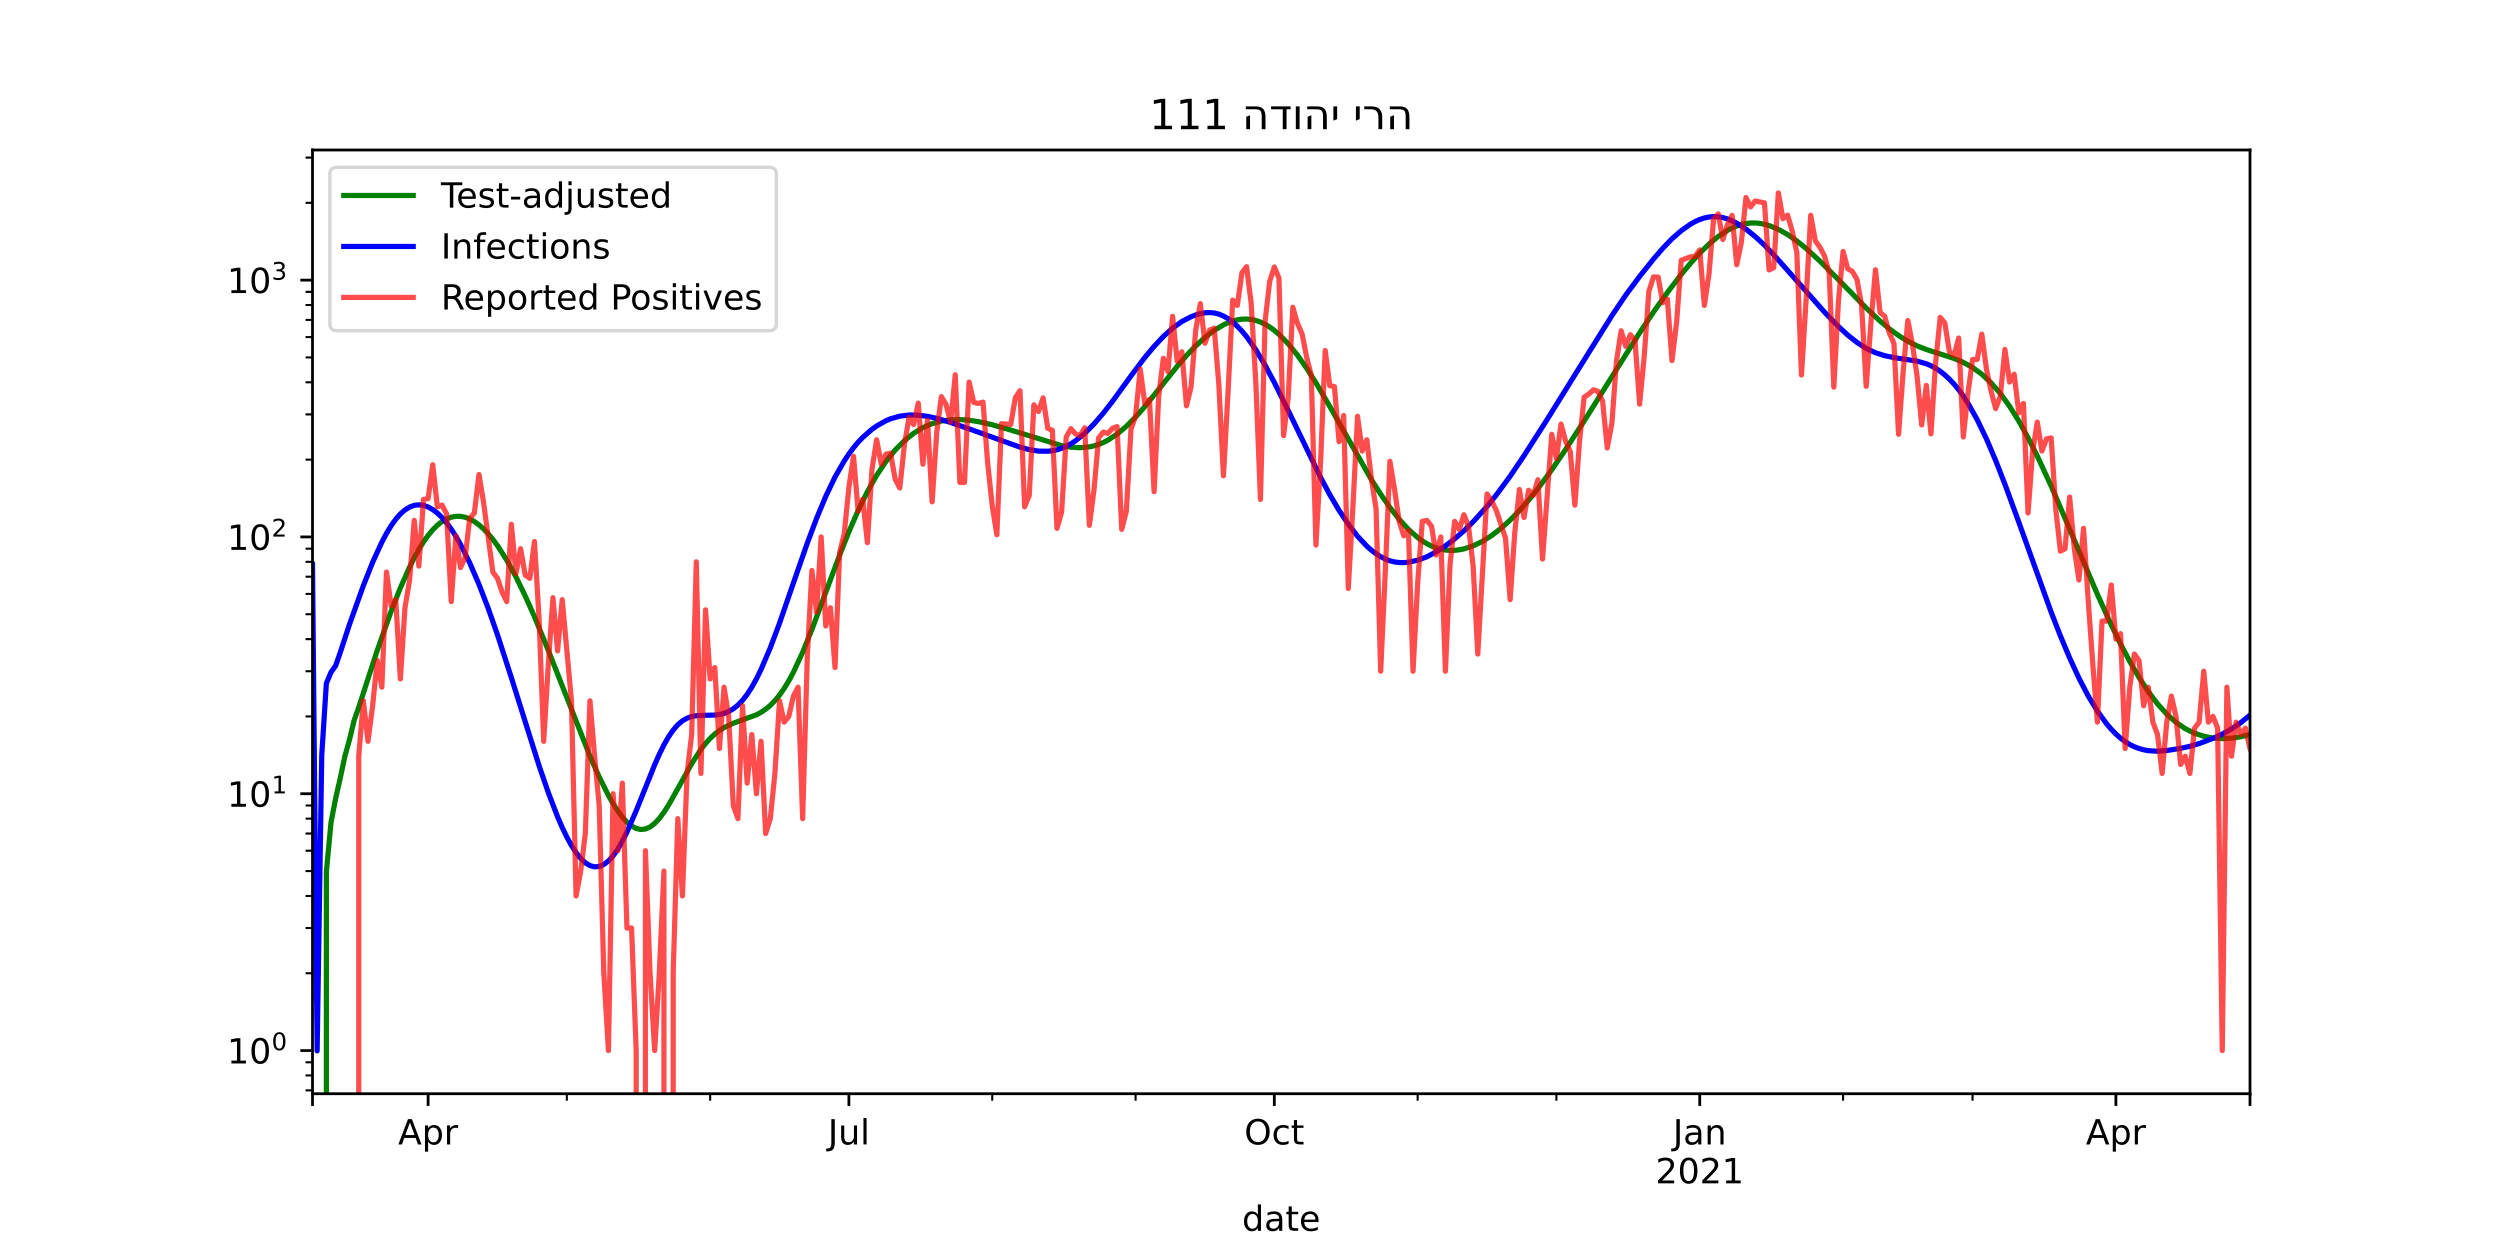 <?xml version="1.0" encoding="utf-8" standalone="no"?>
<!DOCTYPE svg PUBLIC "-//W3C//DTD SVG 1.1//EN"
  "http://www.w3.org/Graphics/SVG/1.1/DTD/svg11.dtd">
<!-- Created with matplotlib (https://matplotlib.org/) -->
<svg height="360pt" version="1.1" viewBox="0 0 720 360" width="720pt" xmlns="http://www.w3.org/2000/svg" xmlns:xlink="http://www.w3.org/1999/xlink">
 <defs>
  <style type="text/css">*{stroke-linecap:butt;stroke-linejoin:round;}</style>
 </defs>
 <g id="figure_1">
  <g id="patch_1">
   <path d="M 0 360 
L 720 360 
L 720 0 
L 0 0 
z
" style="fill:#ffffff;"/>
  </g>
  <g id="axes_1">
   <g id="patch_2">
    <path d="M 90 315 
L 648 315 
L 648 43.2 
L 90 43.2 
z
" style="fill:#ffffff;"/>
   </g>
   <g id="matplotlib.axis_1">
    <g id="xtick_1">
     <g id="line2d_1">
      <defs>
       <path d="M 0 0 
L 0 3.5 
" id="m90f0d29ae3" style="stroke:#000000;stroke-width:0.8;"/>
      </defs>
      <g>
       <use style="stroke:#000000;stroke-width:0.8;" x="90" xlink:href="#m90f0d29ae3" y="315"/>
      </g>
     </g>
    </g>
    <g id="xtick_2">
     <g id="line2d_2">
      <g>
       <use style="stroke:#000000;stroke-width:0.8;" x="123.294" xlink:href="#m90f0d29ae3" y="315"/>
      </g>
     </g>
     <g id="text_1">
      <!-- Apr -->
      <g transform="translate(114.644 329.598)scale(0.1 -0.1)">
       <defs>
        <path d="M 34.188 63.188 
L 20.797 26.906 
L 47.609 26.906 
z
M 28.609 72.906 
L 39.797 72.906 
L 67.578 0 
L 57.328 0 
L 50.688 18.703 
L 17.828 18.703 
L 11.188 0 
L 0.781 0 
z
" id="DejaVuSans-65"/>
        <path d="M 18.109 8.203 
L 18.109 -20.797 
L 9.078 -20.797 
L 9.078 54.688 
L 18.109 54.688 
L 18.109 46.391 
Q 20.953 51.266 25.266 53.625 
Q 29.594 56 35.594 56 
Q 45.562 56 51.781 48.094 
Q 58.016 40.188 58.016 27.297 
Q 58.016 14.406 51.781 6.484 
Q 45.562 -1.422 35.594 -1.422 
Q 29.594 -1.422 25.266 0.953 
Q 20.953 3.328 18.109 8.203 
z
M 48.688 27.297 
Q 48.688 37.203 44.609 42.844 
Q 40.531 48.484 33.406 48.484 
Q 26.266 48.484 22.188 42.844 
Q 18.109 37.203 18.109 27.297 
Q 18.109 17.391 22.188 11.75 
Q 26.266 6.109 33.406 6.109 
Q 40.531 6.109 44.609 11.75 
Q 48.688 17.391 48.688 27.297 
z
" id="DejaVuSans-112"/>
        <path d="M 41.109 46.297 
Q 39.594 47.172 37.812 47.578 
Q 36.031 48 33.891 48 
Q 26.266 48 22.188 43.047 
Q 18.109 38.094 18.109 28.812 
L 18.109 0 
L 9.078 0 
L 9.078 54.688 
L 18.109 54.688 
L 18.109 46.188 
Q 20.953 51.172 25.484 53.578 
Q 30.031 56 36.531 56 
Q 37.453 56 38.578 55.875 
Q 39.703 55.766 41.062 55.516 
z
" id="DejaVuSans-114"/>
       </defs>
       <use xlink:href="#DejaVuSans-65"/>
       <use x="68.408" xlink:href="#DejaVuSans-112"/>
       <use x="131.885" xlink:href="#DejaVuSans-114"/>
      </g>
     </g>
    </g>
    <g id="xtick_3">
     <g id="line2d_3">
      <g>
       <use style="stroke:#000000;stroke-width:0.8;" x="244.482" xlink:href="#m90f0d29ae3" y="315"/>
      </g>
     </g>
     <g id="text_2">
      <!-- Jul -->
      <g transform="translate(238.449 329.598)scale(0.1 -0.1)">
       <defs>
        <path d="M 9.812 72.906 
L 19.672 72.906 
L 19.672 5.078 
Q 19.672 -8.109 14.672 -14.062 
Q 9.672 -20.016 -1.422 -20.016 
L -5.172 -20.016 
L -5.172 -11.719 
L -2.094 -11.719 
Q 4.438 -11.719 7.125 -8.047 
Q 9.812 -4.391 9.812 5.078 
z
" id="DejaVuSans-74"/>
        <path d="M 8.5 21.578 
L 8.5 54.688 
L 17.484 54.688 
L 17.484 21.922 
Q 17.484 14.156 20.5 10.266 
Q 23.531 6.391 29.594 6.391 
Q 36.859 6.391 41.078 11.031 
Q 45.312 15.672 45.312 23.688 
L 45.312 54.688 
L 54.297 54.688 
L 54.297 0 
L 45.312 0 
L 45.312 8.406 
Q 42.047 3.422 37.719 1 
Q 33.406 -1.422 27.688 -1.422 
Q 18.266 -1.422 13.375 4.438 
Q 8.5 10.297 8.5 21.578 
z
M 31.109 56 
z
" id="DejaVuSans-117"/>
        <path d="M 9.422 75.984 
L 18.406 75.984 
L 18.406 0 
L 9.422 0 
z
" id="DejaVuSans-108"/>
       </defs>
       <use xlink:href="#DejaVuSans-74"/>
       <use x="29.492" xlink:href="#DejaVuSans-117"/>
       <use x="92.871" xlink:href="#DejaVuSans-108"/>
      </g>
     </g>
    </g>
    <g id="xtick_4">
     <g id="line2d_4">
      <g>
       <use style="stroke:#000000;stroke-width:0.8;" x="367.002" xlink:href="#m90f0d29ae3" y="315"/>
      </g>
     </g>
     <g id="text_3">
      <!-- Oct -->
      <g transform="translate(358.357 329.598)scale(0.1 -0.1)">
       <defs>
        <path d="M 39.406 66.219 
Q 28.656 66.219 22.328 58.203 
Q 16.016 50.203 16.016 36.375 
Q 16.016 22.609 22.328 14.594 
Q 28.656 6.594 39.406 6.594 
Q 50.141 6.594 56.422 14.594 
Q 62.703 22.609 62.703 36.375 
Q 62.703 50.203 56.422 58.203 
Q 50.141 66.219 39.406 66.219 
z
M 39.406 74.219 
Q 54.734 74.219 63.906 63.938 
Q 73.094 53.656 73.094 36.375 
Q 73.094 19.141 63.906 8.859 
Q 54.734 -1.422 39.406 -1.422 
Q 24.031 -1.422 14.812 8.828 
Q 5.609 19.094 5.609 36.375 
Q 5.609 53.656 14.812 63.938 
Q 24.031 74.219 39.406 74.219 
z
" id="DejaVuSans-79"/>
        <path d="M 48.781 52.594 
L 48.781 44.188 
Q 44.969 46.297 41.141 47.344 
Q 37.312 48.391 33.406 48.391 
Q 24.656 48.391 19.812 42.844 
Q 14.984 37.312 14.984 27.297 
Q 14.984 17.281 19.812 11.734 
Q 24.656 6.203 33.406 6.203 
Q 37.312 6.203 41.141 7.25 
Q 44.969 8.297 48.781 10.406 
L 48.781 2.094 
Q 45.016 0.344 40.984 -0.531 
Q 36.969 -1.422 32.422 -1.422 
Q 20.062 -1.422 12.781 6.344 
Q 5.516 14.109 5.516 27.297 
Q 5.516 40.672 12.859 48.328 
Q 20.219 56 33.016 56 
Q 37.156 56 41.109 55.141 
Q 45.062 54.297 48.781 52.594 
z
" id="DejaVuSans-99"/>
        <path d="M 18.312 70.219 
L 18.312 54.688 
L 36.812 54.688 
L 36.812 47.703 
L 18.312 47.703 
L 18.312 18.016 
Q 18.312 11.328 20.141 9.422 
Q 21.969 7.516 27.594 7.516 
L 36.812 7.516 
L 36.812 0 
L 27.594 0 
Q 17.188 0 13.234 3.875 
Q 9.281 7.766 9.281 18.016 
L 9.281 47.703 
L 2.688 47.703 
L 2.688 54.688 
L 9.281 54.688 
L 9.281 70.219 
z
" id="DejaVuSans-116"/>
       </defs>
       <use xlink:href="#DejaVuSans-79"/>
       <use x="78.711" xlink:href="#DejaVuSans-99"/>
       <use x="133.691" xlink:href="#DejaVuSans-116"/>
      </g>
     </g>
    </g>
    <g id="xtick_5">
     <g id="line2d_5">
      <g>
       <use style="stroke:#000000;stroke-width:0.8;" x="489.523" xlink:href="#m90f0d29ae3" y="315"/>
      </g>
     </g>
     <g id="text_4">
      <!-- Jan -->
      <g transform="translate(481.815 329.598)scale(0.1 -0.1)">
       <defs>
        <path d="M 34.281 27.484 
Q 23.391 27.484 19.188 25 
Q 14.984 22.516 14.984 16.5 
Q 14.984 11.719 18.141 8.906 
Q 21.297 6.109 26.703 6.109 
Q 34.188 6.109 38.703 11.406 
Q 43.219 16.703 43.219 25.484 
L 43.219 27.484 
z
M 52.203 31.203 
L 52.203 0 
L 43.219 0 
L 43.219 8.297 
Q 40.141 3.328 35.547 0.953 
Q 30.953 -1.422 24.312 -1.422 
Q 15.922 -1.422 10.953 3.297 
Q 6 8.016 6 15.922 
Q 6 25.141 12.172 29.828 
Q 18.359 34.516 30.609 34.516 
L 43.219 34.516 
L 43.219 35.406 
Q 43.219 41.609 39.141 45 
Q 35.062 48.391 27.688 48.391 
Q 23 48.391 18.547 47.266 
Q 14.109 46.141 10.016 43.891 
L 10.016 52.203 
Q 14.938 54.109 19.578 55.047 
Q 24.219 56 28.609 56 
Q 40.484 56 46.344 49.844 
Q 52.203 43.703 52.203 31.203 
z
" id="DejaVuSans-97"/>
        <path d="M 54.891 33.016 
L 54.891 0 
L 45.906 0 
L 45.906 32.719 
Q 45.906 40.484 42.875 44.328 
Q 39.844 48.188 33.797 48.188 
Q 26.516 48.188 22.312 43.547 
Q 18.109 38.922 18.109 30.906 
L 18.109 0 
L 9.078 0 
L 9.078 54.688 
L 18.109 54.688 
L 18.109 46.188 
Q 21.344 51.125 25.703 53.562 
Q 30.078 56 35.797 56 
Q 45.219 56 50.047 50.172 
Q 54.891 44.344 54.891 33.016 
z
" id="DejaVuSans-110"/>
       </defs>
       <use xlink:href="#DejaVuSans-74"/>
       <use x="29.492" xlink:href="#DejaVuSans-97"/>
       <use x="90.771" xlink:href="#DejaVuSans-110"/>
      </g>
      <!-- 2021 -->
      <g transform="translate(476.798 340.796)scale(0.1 -0.1)">
       <defs>
        <path d="M 19.188 8.297 
L 53.609 8.297 
L 53.609 0 
L 7.328 0 
L 7.328 8.297 
Q 12.938 14.109 22.625 23.891 
Q 32.328 33.688 34.812 36.531 
Q 39.547 41.844 41.422 45.531 
Q 43.312 49.219 43.312 52.781 
Q 43.312 58.594 39.234 62.25 
Q 35.156 65.922 28.609 65.922 
Q 23.969 65.922 18.812 64.312 
Q 13.672 62.703 7.812 59.422 
L 7.812 69.391 
Q 13.766 71.781 18.938 73 
Q 24.125 74.219 28.422 74.219 
Q 39.75 74.219 46.484 68.547 
Q 53.219 62.891 53.219 53.422 
Q 53.219 48.922 51.531 44.891 
Q 49.859 40.875 45.406 35.406 
Q 44.188 33.984 37.641 27.219 
Q 31.109 20.453 19.188 8.297 
z
" id="DejaVuSans-50"/>
        <path d="M 31.781 66.406 
Q 24.172 66.406 20.328 58.906 
Q 16.5 51.422 16.5 36.375 
Q 16.5 21.391 20.328 13.891 
Q 24.172 6.391 31.781 6.391 
Q 39.453 6.391 43.281 13.891 
Q 47.125 21.391 47.125 36.375 
Q 47.125 51.422 43.281 58.906 
Q 39.453 66.406 31.781 66.406 
z
M 31.781 74.219 
Q 44.047 74.219 50.516 64.516 
Q 56.984 54.828 56.984 36.375 
Q 56.984 17.969 50.516 8.266 
Q 44.047 -1.422 31.781 -1.422 
Q 19.531 -1.422 13.062 8.266 
Q 6.594 17.969 6.594 36.375 
Q 6.594 54.828 13.062 64.516 
Q 19.531 74.219 31.781 74.219 
z
" id="DejaVuSans-48"/>
        <path d="M 12.406 8.297 
L 28.516 8.297 
L 28.516 63.922 
L 10.984 60.406 
L 10.984 69.391 
L 28.422 72.906 
L 38.281 72.906 
L 38.281 8.297 
L 54.391 8.297 
L 54.391 0 
L 12.406 0 
z
" id="DejaVuSans-49"/>
       </defs>
       <use xlink:href="#DejaVuSans-50"/>
       <use x="63.623" xlink:href="#DejaVuSans-48"/>
       <use x="127.246" xlink:href="#DejaVuSans-50"/>
       <use x="190.869" xlink:href="#DejaVuSans-49"/>
      </g>
     </g>
    </g>
    <g id="xtick_6">
     <g id="line2d_6">
      <g>
       <use style="stroke:#000000;stroke-width:0.8;" x="609.379" xlink:href="#m90f0d29ae3" y="315"/>
      </g>
     </g>
     <g id="text_5">
      <!-- Apr -->
      <g transform="translate(600.729 329.598)scale(0.1 -0.1)">
       <use xlink:href="#DejaVuSans-65"/>
       <use x="68.408" xlink:href="#DejaVuSans-112"/>
       <use x="131.885" xlink:href="#DejaVuSans-114"/>
      </g>
     </g>
    </g>
    <g id="xtick_7">
     <g id="line2d_7">
      <g>
       <use style="stroke:#000000;stroke-width:0.8;" x="648" xlink:href="#m90f0d29ae3" y="315"/>
      </g>
     </g>
    </g>
    <g id="xtick_8">
     <g id="line2d_8">
      <defs>
       <path d="M 0 0 
L 0 2 
" id="mcc123318b3" style="stroke:#000000;stroke-width:0.6;"/>
      </defs>
      <g>
       <use style="stroke:#000000;stroke-width:0.6;" x="163.246" xlink:href="#mcc123318b3" y="315"/>
      </g>
     </g>
    </g>
    <g id="xtick_9">
     <g id="line2d_9">
      <g>
       <use style="stroke:#000000;stroke-width:0.6;" x="204.53" xlink:href="#mcc123318b3" y="315"/>
      </g>
     </g>
    </g>
    <g id="xtick_10">
     <g id="line2d_10">
      <g>
       <use style="stroke:#000000;stroke-width:0.6;" x="285.766" xlink:href="#mcc123318b3" y="315"/>
      </g>
     </g>
    </g>
    <g id="xtick_11">
     <g id="line2d_11">
      <g>
       <use style="stroke:#000000;stroke-width:0.6;" x="327.05" xlink:href="#mcc123318b3" y="315"/>
      </g>
     </g>
    </g>
    <g id="xtick_12">
     <g id="line2d_12">
      <g>
       <use style="stroke:#000000;stroke-width:0.6;" x="408.286" xlink:href="#mcc123318b3" y="315"/>
      </g>
     </g>
    </g>
    <g id="xtick_13">
     <g id="line2d_13">
      <g>
       <use style="stroke:#000000;stroke-width:0.6;" x="448.239" xlink:href="#mcc123318b3" y="315"/>
      </g>
     </g>
    </g>
    <g id="xtick_14">
     <g id="line2d_14">
      <g>
       <use style="stroke:#000000;stroke-width:0.6;" x="530.807" xlink:href="#mcc123318b3" y="315"/>
      </g>
     </g>
    </g>
    <g id="xtick_15">
     <g id="line2d_15">
      <g>
       <use style="stroke:#000000;stroke-width:0.6;" x="568.095" xlink:href="#mcc123318b3" y="315"/>
      </g>
     </g>
    </g>
    <g id="text_6">
     <!-- date -->
     <g transform="translate(357.725 354.474)scale(0.1 -0.1)">
      <defs>
       <path d="M 45.406 46.391 
L 45.406 75.984 
L 54.391 75.984 
L 54.391 0 
L 45.406 0 
L 45.406 8.203 
Q 42.578 3.328 38.25 0.953 
Q 33.938 -1.422 27.875 -1.422 
Q 17.969 -1.422 11.734 6.484 
Q 5.516 14.406 5.516 27.297 
Q 5.516 40.188 11.734 48.094 
Q 17.969 56 27.875 56 
Q 33.938 56 38.25 53.625 
Q 42.578 51.266 45.406 46.391 
z
M 14.797 27.297 
Q 14.797 17.391 18.875 11.75 
Q 22.953 6.109 30.078 6.109 
Q 37.203 6.109 41.297 11.75 
Q 45.406 17.391 45.406 27.297 
Q 45.406 37.203 41.297 42.844 
Q 37.203 48.484 30.078 48.484 
Q 22.953 48.484 18.875 42.844 
Q 14.797 37.203 14.797 27.297 
z
" id="DejaVuSans-100"/>
       <path d="M 56.203 29.594 
L 56.203 25.203 
L 14.891 25.203 
Q 15.484 15.922 20.484 11.062 
Q 25.484 6.203 34.422 6.203 
Q 39.594 6.203 44.453 7.469 
Q 49.312 8.734 54.109 11.281 
L 54.109 2.781 
Q 49.266 0.734 44.188 -0.344 
Q 39.109 -1.422 33.891 -1.422 
Q 20.797 -1.422 13.156 6.188 
Q 5.516 13.812 5.516 26.812 
Q 5.516 40.234 12.766 48.109 
Q 20.016 56 32.328 56 
Q 43.359 56 49.781 48.891 
Q 56.203 41.797 56.203 29.594 
z
M 47.219 32.234 
Q 47.125 39.594 43.094 43.984 
Q 39.062 48.391 32.422 48.391 
Q 24.906 48.391 20.391 44.141 
Q 15.875 39.891 15.188 32.172 
z
" id="DejaVuSans-101"/>
      </defs>
      <use xlink:href="#DejaVuSans-100"/>
      <use x="63.477" xlink:href="#DejaVuSans-97"/>
      <use x="124.756" xlink:href="#DejaVuSans-116"/>
      <use x="163.965" xlink:href="#DejaVuSans-101"/>
     </g>
    </g>
   </g>
   <g id="matplotlib.axis_2">
    <g id="ytick_1">
     <g id="line2d_16">
      <defs>
       <path d="M 0 0 
L -3.5 0 
" id="m28e8069571" style="stroke:#000000;stroke-width:0.8;"/>
      </defs>
      <g>
       <use style="stroke:#000000;stroke-width:0.8;" x="90" xlink:href="#m28e8069571" y="302.562"/>
      </g>
     </g>
     <g id="text_7">
      <!-- $\mathdefault{10^{0}}$ -->
      <g transform="translate(65.4 306.362)scale(0.1 -0.1)">
       <use transform="translate(0 0.766)" xlink:href="#DejaVuSans-49"/>
       <use transform="translate(63.623 0.766)" xlink:href="#DejaVuSans-48"/>
       <use transform="translate(128.203 39.047)scale(0.7)" xlink:href="#DejaVuSans-48"/>
      </g>
     </g>
    </g>
    <g id="ytick_2">
     <g id="line2d_17">
      <g>
       <use style="stroke:#000000;stroke-width:0.8;" x="90" xlink:href="#m28e8069571" y="228.6"/>
      </g>
     </g>
     <g id="text_8">
      <!-- $\mathdefault{10^{1}}$ -->
      <g transform="translate(65.4 232.399)scale(0.1 -0.1)">
       <use transform="translate(0 0.684)" xlink:href="#DejaVuSans-49"/>
       <use transform="translate(63.623 0.684)" xlink:href="#DejaVuSans-48"/>
       <use transform="translate(128.203 38.966)scale(0.7)" xlink:href="#DejaVuSans-49"/>
      </g>
     </g>
    </g>
    <g id="ytick_3">
     <g id="line2d_18">
      <g>
       <use style="stroke:#000000;stroke-width:0.8;" x="90" xlink:href="#m28e8069571" y="154.638"/>
      </g>
     </g>
     <g id="text_9">
      <!-- $\mathdefault{10^{2}}$ -->
      <g transform="translate(65.4 158.437)scale(0.1 -0.1)">
       <use transform="translate(0 0.766)" xlink:href="#DejaVuSans-49"/>
       <use transform="translate(63.623 0.766)" xlink:href="#DejaVuSans-48"/>
       <use transform="translate(128.203 39.047)scale(0.7)" xlink:href="#DejaVuSans-50"/>
      </g>
     </g>
    </g>
    <g id="ytick_4">
     <g id="line2d_19">
      <g>
       <use style="stroke:#000000;stroke-width:0.8;" x="90" xlink:href="#m28e8069571" y="80.676"/>
      </g>
     </g>
     <g id="text_10">
      <!-- $\mathdefault{10^{3}}$ -->
      <g transform="translate(65.4 84.475)scale(0.1 -0.1)">
       <defs>
        <path d="M 40.578 39.312 
Q 47.656 37.797 51.625 33 
Q 55.609 28.219 55.609 21.188 
Q 55.609 10.406 48.188 4.484 
Q 40.766 -1.422 27.094 -1.422 
Q 22.516 -1.422 17.656 -0.516 
Q 12.797 0.391 7.625 2.203 
L 7.625 11.719 
Q 11.719 9.328 16.594 8.109 
Q 21.484 6.891 26.812 6.891 
Q 36.078 6.891 40.938 10.547 
Q 45.797 14.203 45.797 21.188 
Q 45.797 27.641 41.281 31.266 
Q 36.766 34.906 28.719 34.906 
L 20.219 34.906 
L 20.219 43.016 
L 29.109 43.016 
Q 36.375 43.016 40.234 45.922 
Q 44.094 48.828 44.094 54.297 
Q 44.094 59.906 40.109 62.906 
Q 36.141 65.922 28.719 65.922 
Q 24.656 65.922 20.016 65.031 
Q 15.375 64.156 9.812 62.312 
L 9.812 71.094 
Q 15.438 72.656 20.344 73.438 
Q 25.25 74.219 29.594 74.219 
Q 40.828 74.219 47.359 69.109 
Q 53.906 64.016 53.906 55.328 
Q 53.906 49.266 50.438 45.094 
Q 46.969 40.922 40.578 39.312 
z
" id="DejaVuSans-51"/>
       </defs>
       <use transform="translate(0 0.766)" xlink:href="#DejaVuSans-49"/>
       <use transform="translate(63.623 0.766)" xlink:href="#DejaVuSans-48"/>
       <use transform="translate(128.203 39.047)scale(0.7)" xlink:href="#DejaVuSans-51"/>
      </g>
     </g>
    </g>
    <g id="ytick_5">
     <g id="line2d_20">
      <defs>
       <path d="M 0 0 
L -2 0 
" id="me780dffef4" style="stroke:#000000;stroke-width:0.6;"/>
      </defs>
      <g>
       <use style="stroke:#000000;stroke-width:0.6;" x="90" xlink:href="#me780dffef4" y="314.019"/>
      </g>
     </g>
    </g>
    <g id="ytick_6">
     <g id="line2d_21">
      <g>
       <use style="stroke:#000000;stroke-width:0.6;" x="90" xlink:href="#me780dffef4" y="309.73"/>
      </g>
     </g>
    </g>
    <g id="ytick_7">
     <g id="line2d_22">
      <g>
       <use style="stroke:#000000;stroke-width:0.6;" x="90" xlink:href="#me780dffef4" y="305.947"/>
      </g>
     </g>
    </g>
    <g id="ytick_8">
     <g id="line2d_23">
      <g>
       <use style="stroke:#000000;stroke-width:0.6;" x="90" xlink:href="#me780dffef4" y="280.297"/>
      </g>
     </g>
    </g>
    <g id="ytick_9">
     <g id="line2d_24">
      <g>
       <use style="stroke:#000000;stroke-width:0.6;" x="90" xlink:href="#me780dffef4" y="267.273"/>
      </g>
     </g>
    </g>
    <g id="ytick_10">
     <g id="line2d_25">
      <g>
       <use style="stroke:#000000;stroke-width:0.6;" x="90" xlink:href="#me780dffef4" y="258.033"/>
      </g>
     </g>
    </g>
    <g id="ytick_11">
     <g id="line2d_26">
      <g>
       <use style="stroke:#000000;stroke-width:0.6;" x="90" xlink:href="#me780dffef4" y="250.865"/>
      </g>
     </g>
    </g>
    <g id="ytick_12">
     <g id="line2d_27">
      <g>
       <use style="stroke:#000000;stroke-width:0.6;" x="90" xlink:href="#me780dffef4" y="245.009"/>
      </g>
     </g>
    </g>
    <g id="ytick_13">
     <g id="line2d_28">
      <g>
       <use style="stroke:#000000;stroke-width:0.6;" x="90" xlink:href="#me780dffef4" y="240.057"/>
      </g>
     </g>
    </g>
    <g id="ytick_14">
     <g id="line2d_29">
      <g>
       <use style="stroke:#000000;stroke-width:0.6;" x="90" xlink:href="#me780dffef4" y="235.768"/>
      </g>
     </g>
    </g>
    <g id="ytick_15">
     <g id="line2d_30">
      <g>
       <use style="stroke:#000000;stroke-width:0.6;" x="90" xlink:href="#me780dffef4" y="231.984"/>
      </g>
     </g>
    </g>
    <g id="ytick_16">
     <g id="line2d_31">
      <g>
       <use style="stroke:#000000;stroke-width:0.6;" x="90" xlink:href="#me780dffef4" y="206.335"/>
      </g>
     </g>
    </g>
    <g id="ytick_17">
     <g id="line2d_32">
      <g>
       <use style="stroke:#000000;stroke-width:0.6;" x="90" xlink:href="#me780dffef4" y="193.311"/>
      </g>
     </g>
    </g>
    <g id="ytick_18">
     <g id="line2d_33">
      <g>
       <use style="stroke:#000000;stroke-width:0.6;" x="90" xlink:href="#me780dffef4" y="184.07"/>
      </g>
     </g>
    </g>
    <g id="ytick_19">
     <g id="line2d_34">
      <g>
       <use style="stroke:#000000;stroke-width:0.6;" x="90" xlink:href="#me780dffef4" y="176.903"/>
      </g>
     </g>
    </g>
    <g id="ytick_20">
     <g id="line2d_35">
      <g>
       <use style="stroke:#000000;stroke-width:0.6;" x="90" xlink:href="#me780dffef4" y="171.046"/>
      </g>
     </g>
    </g>
    <g id="ytick_21">
     <g id="line2d_36">
      <g>
       <use style="stroke:#000000;stroke-width:0.6;" x="90" xlink:href="#me780dffef4" y="166.095"/>
      </g>
     </g>
    </g>
    <g id="ytick_22">
     <g id="line2d_37">
      <g>
       <use style="stroke:#000000;stroke-width:0.6;" x="90" xlink:href="#me780dffef4" y="161.806"/>
      </g>
     </g>
    </g>
    <g id="ytick_23">
     <g id="line2d_38">
      <g>
       <use style="stroke:#000000;stroke-width:0.6;" x="90" xlink:href="#me780dffef4" y="158.022"/>
      </g>
     </g>
    </g>
    <g id="ytick_24">
     <g id="line2d_39">
      <g>
       <use style="stroke:#000000;stroke-width:0.6;" x="90" xlink:href="#me780dffef4" y="132.373"/>
      </g>
     </g>
    </g>
    <g id="ytick_25">
     <g id="line2d_40">
      <g>
       <use style="stroke:#000000;stroke-width:0.6;" x="90" xlink:href="#me780dffef4" y="119.349"/>
      </g>
     </g>
    </g>
    <g id="ytick_26">
     <g id="line2d_41">
      <g>
       <use style="stroke:#000000;stroke-width:0.6;" x="90" xlink:href="#me780dffef4" y="110.108"/>
      </g>
     </g>
    </g>
    <g id="ytick_27">
     <g id="line2d_42">
      <g>
       <use style="stroke:#000000;stroke-width:0.6;" x="90" xlink:href="#me780dffef4" y="102.941"/>
      </g>
     </g>
    </g>
    <g id="ytick_28">
     <g id="line2d_43">
      <g>
       <use style="stroke:#000000;stroke-width:0.6;" x="90" xlink:href="#me780dffef4" y="97.084"/>
      </g>
     </g>
    </g>
    <g id="ytick_29">
     <g id="line2d_44">
      <g>
       <use style="stroke:#000000;stroke-width:0.6;" x="90" xlink:href="#me780dffef4" y="92.133"/>
      </g>
     </g>
    </g>
    <g id="ytick_30">
     <g id="line2d_45">
      <g>
       <use style="stroke:#000000;stroke-width:0.6;" x="90" xlink:href="#me780dffef4" y="87.843"/>
      </g>
     </g>
    </g>
    <g id="ytick_31">
     <g id="line2d_46">
      <g>
       <use style="stroke:#000000;stroke-width:0.6;" x="90" xlink:href="#me780dffef4" y="84.06"/>
      </g>
     </g>
    </g>
    <g id="ytick_32">
     <g id="line2d_47">
      <g>
       <use style="stroke:#000000;stroke-width:0.6;" x="90" xlink:href="#me780dffef4" y="58.411"/>
      </g>
     </g>
    </g>
    <g id="ytick_33">
     <g id="line2d_48">
      <g>
       <use style="stroke:#000000;stroke-width:0.6;" x="90" xlink:href="#me780dffef4" y="45.387"/>
      </g>
     </g>
    </g>
   </g>
   <g id="line2d_49">
    <path clip-path="url(#pa5b3370565)" d="M 93.993 361 
L 93.995 251.102 
L 95.327 236.882 
L 96.659 229.968 
L 97.99 224.139 
L 99.322 217.802 
L 100.654 213.007 
L 101.986 207.498 
L 103.317 203.704 
L 108.644 187.317 
L 112.64 176.061 
L 115.303 169.315 
L 117.967 163.306 
L 119.298 160.62 
L 120.63 158.208 
L 121.962 156.071 
L 123.294 154.2 
L 124.625 152.59 
L 125.957 151.269 
L 127.289 150.221 
L 128.621 149.457 
L 129.952 148.95 
L 131.284 148.707 
L 132.616 148.713 
L 133.947 148.97 
L 135.279 149.464 
L 136.611 150.197 
L 137.943 151.156 
L 139.274 152.34 
L 140.606 153.736 
L 141.938 155.339 
L 143.27 157.134 
L 145.933 161.303 
L 148.597 166.152 
L 151.26 171.62 
L 153.924 177.61 
L 157.919 187.345 
L 169.905 217.772 
L 172.568 223.76 
L 175.232 229.114 
L 176.563 231.448 
L 177.895 233.529 
L 179.227 235.319 
L 180.558 236.783 
L 181.89 237.888 
L 183.222 238.601 
L 184.554 238.896 
L 185.885 238.753 
L 187.217 238.166 
L 188.549 237.146 
L 189.881 235.722 
L 191.212 233.939 
L 192.544 231.862 
L 195.208 227.142 
L 199.203 219.924 
L 201.866 215.829 
L 203.198 214.118 
L 204.53 212.646 
L 205.862 211.406 
L 207.193 210.378 
L 208.525 209.539 
L 211.189 208.294 
L 217.847 205.859 
L 219.179 205.145 
L 220.511 204.253 
L 221.842 203.147 
L 223.174 201.795 
L 224.506 200.172 
L 225.838 198.266 
L 227.169 196.073 
L 228.501 193.595 
L 231.165 187.861 
L 233.828 181.286 
L 237.823 170.576 
L 241.819 159.852 
L 244.482 153.147 
L 247.146 147.027 
L 249.809 141.599 
L 252.473 136.901 
L 255.136 132.925 
L 257.8 129.62 
L 260.463 126.925 
L 263.126 124.788 
L 265.79 123.162 
L 268.453 122.003 
L 271.117 121.262 
L 273.78 120.886 
L 276.444 120.825 
L 279.107 121.024 
L 281.771 121.43 
L 285.766 122.327 
L 291.093 123.851 
L 305.742 128.34 
L 308.406 128.792 
L 311.069 128.944 
L 313.733 128.703 
L 315.064 128.411 
L 316.396 127.995 
L 317.728 127.451 
L 319.06 126.774 
L 321.723 125.028 
L 324.387 122.786 
L 327.05 120.108 
L 329.714 117.076 
L 333.709 112.129 
L 339.036 105.491 
L 341.699 102.412 
L 344.363 99.618 
L 347.026 97.185 
L 349.69 95.156 
L 352.353 93.564 
L 353.685 92.947 
L 355.017 92.461 
L 356.348 92.115 
L 357.68 91.919 
L 359.012 91.88 
L 360.344 92.004 
L 361.675 92.294 
L 363.007 92.754 
L 364.339 93.383 
L 365.671 94.181 
L 367.002 95.146 
L 368.334 96.275 
L 370.998 98.998 
L 373.661 102.29 
L 376.325 106.07 
L 378.988 110.25 
L 382.983 117.06 
L 394.969 138.142 
L 397.632 142.33 
L 400.296 146.156 
L 402.959 149.554 
L 405.623 152.458 
L 408.286 154.815 
L 409.618 155.777 
L 410.95 156.592 
L 412.282 157.26 
L 413.613 157.785 
L 414.945 158.168 
L 416.277 158.412 
L 417.609 158.519 
L 418.94 158.495 
L 420.272 158.347 
L 421.604 158.079 
L 424.267 157.207 
L 426.931 155.917 
L 429.594 154.232 
L 432.258 152.185 
L 434.921 149.797 
L 437.585 147.076 
L 440.248 144.046 
L 442.912 140.73 
L 446.907 135.287 
L 450.902 129.435 
L 456.229 121.247 
L 465.551 106.396 
L 472.21 95.853 
L 476.205 89.859 
L 480.2 84.248 
L 484.196 79.032 
L 486.859 75.821 
L 489.523 72.895 
L 492.186 70.301 
L 494.85 68.097 
L 497.513 66.344 
L 498.845 65.653 
L 500.177 65.094 
L 501.508 64.67 
L 502.84 64.383 
L 504.172 64.234 
L 505.504 64.221 
L 506.835 64.34 
L 508.167 64.588 
L 509.499 64.959 
L 512.162 66.043 
L 514.826 67.541 
L 517.489 69.402 
L 520.153 71.56 
L 524.148 75.208 
L 529.475 80.544 
L 537.465 88.713 
L 541.461 92.466 
L 544.124 94.7 
L 546.788 96.648 
L 549.451 98.281 
L 552.115 99.602 
L 554.778 100.659 
L 558.773 101.936 
L 562.768 103.235 
L 565.432 104.358 
L 568.095 105.837 
L 570.759 107.775 
L 573.422 110.254 
L 576.086 113.319 
L 578.749 116.989 
L 581.413 121.249 
L 584.076 126.056 
L 586.74 131.344 
L 590.735 139.998 
L 596.062 152.387 
L 604.053 171.178 
L 608.048 179.98 
L 610.711 185.441 
L 613.375 190.5 
L 616.038 195.1 
L 618.702 199.186 
L 621.365 202.716 
L 624.029 205.669 
L 626.692 208.042 
L 629.356 209.857 
L 632.019 211.168 
L 634.683 212.047 
L 637.346 212.554 
L 640.01 212.727 
L 642.673 212.6 
L 645.337 212.193 
L 648 211.506 
L 648 211.506 
" style="fill:none;stroke:#008000;stroke-linecap:square;stroke-width:1.5;"/>
   </g>
   <g id="line2d_50">
    <path clip-path="url(#pa5b3370565)" d="M 90 162.516 
L 91.332 302.645 
L 92.663 217.463 
L 93.995 196.788 
L 95.327 193.619 
L 96.659 191.736 
L 97.99 187.928 
L 100.654 179.819 
L 104.649 168.666 
L 107.313 161.941 
L 109.976 156.13 
L 111.308 153.617 
L 112.64 151.413 
L 113.971 149.546 
L 115.303 148.016 
L 116.635 146.863 
L 117.967 146.027 
L 119.298 145.537 
L 120.63 145.384 
L 121.962 145.548 
L 123.294 146.008 
L 124.625 146.747 
L 125.957 147.763 
L 127.289 149.045 
L 128.621 150.587 
L 129.952 152.389 
L 131.284 154.456 
L 132.616 156.776 
L 135.279 162.11 
L 137.943 168.293 
L 140.606 175.215 
L 143.27 182.814 
L 147.265 195.14 
L 155.255 220.532 
L 157.919 228.285 
L 160.582 235.229 
L 161.914 238.303 
L 163.246 241.067 
L 164.578 243.498 
L 165.909 245.558 
L 167.241 247.222 
L 168.573 248.476 
L 169.905 249.295 
L 171.236 249.652 
L 172.568 249.541 
L 173.9 248.971 
L 175.232 247.953 
L 176.563 246.491 
L 177.895 244.59 
L 179.227 242.285 
L 180.558 239.626 
L 183.222 233.499 
L 188.549 220.244 
L 189.881 217.238 
L 191.212 214.535 
L 192.544 212.197 
L 193.876 210.258 
L 195.208 208.725 
L 196.539 207.596 
L 197.871 206.83 
L 199.203 206.365 
L 200.535 206.127 
L 203.198 205.998 
L 205.862 205.944 
L 207.193 205.784 
L 208.525 205.46 
L 209.857 204.92 
L 211.189 204.132 
L 212.52 203.072 
L 213.852 201.699 
L 215.184 199.978 
L 216.516 197.912 
L 217.847 195.517 
L 219.179 192.808 
L 221.842 186.578 
L 224.506 179.463 
L 228.501 167.893 
L 232.496 156.43 
L 235.16 149.339 
L 237.823 142.933 
L 240.487 137.38 
L 243.15 132.733 
L 244.482 130.734 
L 245.814 128.948 
L 247.146 127.357 
L 248.477 125.955 
L 251.141 123.635 
L 252.473 122.688 
L 255.136 121.183 
L 256.468 120.616 
L 259.131 119.856 
L 261.795 119.525 
L 264.458 119.574 
L 267.122 119.907 
L 269.785 120.485 
L 273.78 121.661 
L 279.107 123.514 
L 293.757 128.778 
L 296.42 129.494 
L 299.084 129.921 
L 301.747 129.958 
L 303.079 129.817 
L 304.411 129.548 
L 305.742 129.132 
L 307.074 128.554 
L 308.406 127.825 
L 309.737 126.954 
L 312.401 124.799 
L 315.064 122.114 
L 317.728 119.009 
L 320.391 115.601 
L 325.718 108.263 
L 329.714 102.948 
L 332.377 99.767 
L 335.041 96.922 
L 337.704 94.5 
L 340.368 92.602 
L 343.031 91.218 
L 344.363 90.714 
L 345.695 90.332 
L 347.026 90.092 
L 348.358 90.019 
L 349.69 90.137 
L 351.021 90.466 
L 352.353 91.013 
L 353.685 91.777 
L 355.017 92.767 
L 356.348 93.966 
L 357.68 95.361 
L 359.012 96.957 
L 361.675 100.723 
L 364.339 105.174 
L 367.002 110.144 
L 370.998 118.218 
L 380.32 137.484 
L 382.983 142.474 
L 385.647 146.974 
L 388.31 150.952 
L 390.974 154.434 
L 393.637 157.286 
L 394.969 158.46 
L 396.301 159.474 
L 397.632 160.33 
L 398.964 161.009 
L 400.296 161.508 
L 401.628 161.84 
L 402.959 162.012 
L 404.291 162.035 
L 405.623 161.918 
L 408.286 161.34 
L 410.95 160.354 
L 413.613 158.931 
L 416.277 157.21 
L 418.94 155.193 
L 421.604 152.891 
L 424.267 150.258 
L 428.263 145.866 
L 430.926 142.558 
L 434.921 137.143 
L 438.916 131.23 
L 445.575 120.819 
L 454.897 105.824 
L 464.22 90.913 
L 468.215 84.987 
L 472.21 79.608 
L 476.205 74.612 
L 478.869 71.523 
L 481.532 68.754 
L 484.196 66.447 
L 486.859 64.56 
L 488.191 63.811 
L 489.523 63.217 
L 490.854 62.778 
L 492.186 62.499 
L 493.518 62.382 
L 494.85 62.439 
L 496.181 62.665 
L 497.513 63.049 
L 498.845 63.587 
L 500.177 64.265 
L 502.84 65.99 
L 505.504 68.142 
L 508.167 70.607 
L 510.831 73.376 
L 517.489 80.871 
L 525.48 89.914 
L 529.475 94.039 
L 532.138 96.494 
L 534.802 98.616 
L 537.465 100.343 
L 540.129 101.59 
L 542.792 102.437 
L 545.456 102.984 
L 552.115 104.007 
L 554.778 104.763 
L 556.11 105.327 
L 557.442 106.037 
L 558.773 106.914 
L 560.105 107.97 
L 561.437 109.199 
L 562.768 110.613 
L 564.1 112.234 
L 565.432 114.073 
L 566.764 116.124 
L 569.427 120.858 
L 572.091 126.388 
L 574.754 132.64 
L 577.418 139.461 
L 581.413 150.383 
L 590.735 176.308 
L 593.399 183.151 
L 596.062 189.497 
L 598.726 195.271 
L 601.389 200.408 
L 604.053 204.798 
L 606.716 208.461 
L 608.048 210.026 
L 609.379 211.405 
L 610.711 212.588 
L 612.043 213.584 
L 613.375 214.412 
L 614.706 215.069 
L 616.038 215.569 
L 617.37 215.941 
L 618.702 216.193 
L 621.365 216.356 
L 624.029 216.154 
L 628.024 215.521 
L 630.687 214.94 
L 633.351 214.158 
L 637.346 212.643 
L 640.01 211.415 
L 642.673 209.923 
L 645.337 208.129 
L 648 205.955 
L 648 205.955 
" style="fill:none;stroke:#0000ff;stroke-linecap:square;stroke-width:1.5;"/>
   </g>
   <g id="line2d_51">
    <path clip-path="url(#pa5b3370565)" d="M 103.315 361 
L 103.317 217.792 
L 104.649 201.846 
L 105.981 213.503 
L 107.313 203.274 
L 108.644 190.25 
L 109.976 197.908 
L 111.308 164.747 
L 112.64 174.431 
L 113.971 172.694 
L 115.303 195.527 
L 116.635 175.031 
L 117.967 167.026 
L 119.298 149.871 
L 120.63 163.033 
L 121.962 143.83 
L 123.294 143.601 
L 124.625 133.852 
L 125.957 145.964 
L 127.289 145.478 
L 128.621 147.988 
L 129.952 173.263 
L 131.284 154.318 
L 132.616 163.453 
L 133.947 160.623 
L 135.279 149.321 
L 136.611 147.728 
L 137.943 136.662 
L 139.274 144.761 
L 141.938 164.747 
L 143.27 166.557 
L 144.601 170.515 
L 145.933 173.263 
L 147.265 150.998 
L 148.597 165.19 
L 149.928 158.022 
L 151.26 165.639 
L 152.592 166.557 
L 153.924 155.949 
L 155.255 178.214 
L 156.587 213.503 
L 157.919 191.238 
L 159.251 172.135 
L 160.582 187.455 
L 161.914 172.694 
L 164.578 201.846 
L 165.909 258.033 
L 167.241 250.865 
L 168.573 240.057 
L 169.905 201.846 
L 171.236 217.792 
L 172.568 231.984 
L 173.9 280.297 
L 175.232 302.562 
L 176.563 228.6 
L 177.895 245.009 
L 179.227 225.539 
L 180.558 267.273 
L 181.89 267.273 
L 183.222 302.562 
L 183.223 361 
M 185.883 361 
L 185.885 245.009 
L 187.217 280.297 
L 188.549 302.562 
L 189.881 280.297 
L 191.212 250.865 
L 191.214 361 
M 193.874 361 
L 193.876 280.297 
L 195.208 235.768 
L 196.539 258.033 
L 197.871 222.744 
L 199.203 211.556 
L 200.535 161.806 
L 201.866 222.744 
L 203.198 175.643 
L 204.53 195.527 
L 205.862 192.258 
L 207.193 215.576 
L 208.525 197.908 
L 209.857 206.335 
L 211.189 231.984 
L 212.52 235.768 
L 213.852 203.274 
L 215.184 225.539 
L 216.516 211.556 
L 217.847 228.6 
L 219.179 213.503 
L 220.511 240.057 
L 221.842 235.768 
L 223.174 222.744 
L 224.506 201.846 
L 225.838 207.983 
L 227.169 206.335 
L 228.501 200.479 
L 229.833 197.908 
L 231.165 235.768 
L 232.496 189.291 
L 233.828 164.31 
L 235.16 176.267 
L 236.492 154.638 
L 237.823 180.287 
L 239.155 175.031 
L 240.487 192.258 
L 241.819 159.111 
L 243.15 153.689 
L 244.482 140.354 
L 245.814 131.424 
L 247.146 147.214 
L 248.477 143.83 
L 249.809 156.286 
L 251.141 135.051 
L 252.473 126.651 
L 253.804 133.684 
L 255.136 130.806 
L 256.468 130.501 
L 257.8 137.974 
L 259.131 140.561 
L 260.463 128.164 
L 261.795 120.217 
L 263.126 122.261 
L 264.458 116.093 
L 265.79 133.684 
L 267.122 120.997 
L 268.453 144.526 
L 269.785 124.444 
L 271.117 114.214 
L 272.449 116.483 
L 273.78 121.565 
L 275.112 107.935 
L 276.444 138.944 
L 277.776 138.944 
L 279.107 110.028 
L 280.439 115.901 
L 281.771 116.19 
L 283.103 115.805 
L 284.434 133.186 
L 285.766 145.72 
L 287.098 154.002 
L 288.43 122.027 
L 291.093 122.261 
L 292.425 114.489 
L 293.757 112.526 
L 295.088 145.964 
L 296.42 142.703 
L 297.752 116.581 
L 299.084 118.504 
L 300.415 114.582 
L 301.747 123.334 
L 303.079 123.946 
L 304.411 152.166 
L 305.742 147.47 
L 307.074 125.854 
L 308.406 123.455 
L 309.737 124.95 
L 311.069 125.463 
L 312.401 123.213 
L 313.733 151.286 
L 315.064 141.188 
L 316.396 126.118 
L 317.728 124.444 
L 319.06 124.822 
L 320.391 123.334 
L 321.723 122.853 
L 323.055 152.465 
L 324.387 147.214 
L 325.718 123.7 
L 327.05 119.78 
L 328.382 106.325 
L 329.714 116.288 
L 331.045 115.046 
L 332.377 141.614 
L 333.709 114.033 
L 335.041 103.199 
L 336.372 107.047 
L 337.704 91.094 
L 339.036 104.052 
L 340.368 101.312 
L 341.699 116.877 
L 343.031 111.42 
L 344.363 95.112 
L 345.695 87.444 
L 347.026 98.845 
L 348.358 95.061 
L 349.69 94.513 
L 351.021 110.675 
L 352.353 137.032 
L 353.685 112.787 
L 355.017 86.43 
L 356.348 87.964 
L 357.68 78.533 
L 359.012 76.807 
L 360.344 87.405 
L 361.675 110.108 
L 363.007 143.83 
L 364.339 92.548 
L 365.671 81.031 
L 367.002 76.892 
L 368.334 80.071 
L 369.666 125.463 
L 370.998 114.582 
L 372.329 88.492 
L 373.661 93.111 
L 374.993 96.135 
L 376.325 102.941 
L 377.656 108.161 
L 378.988 156.969 
L 380.32 133.186 
L 381.652 100.948 
L 382.983 111.087 
L 384.315 111.336 
L 385.647 127.193 
L 386.979 119.672 
L 388.31 169.479 
L 389.642 145.964 
L 390.974 119.889 
L 392.305 129.901 
L 393.637 126.651 
L 394.969 137.974 
L 396.301 146.459 
L 397.632 193.311 
L 398.964 164.747 
L 400.296 132.859 
L 401.628 140.978 
L 402.959 150.149 
L 404.291 154.318 
L 405.623 152.766 
L 406.955 193.311 
L 408.286 167.985 
L 409.618 150.149 
L 410.95 149.871 
L 412.282 151.576 
L 413.613 159.858 
L 414.945 154.638 
L 416.277 193.311 
L 417.609 162.619 
L 418.94 150.149 
L 420.272 152.465 
L 421.604 148.251 
L 422.936 151.576 
L 424.267 163.033 
L 425.599 188.36 
L 428.263 142.263 
L 429.594 144.292 
L 430.926 146.96 
L 433.589 154.961 
L 434.921 172.694 
L 436.253 153.378 
L 437.585 140.978 
L 438.916 149.05 
L 440.248 141.188 
L 441.58 142.703 
L 442.912 138.165 
L 444.243 161.012 
L 446.907 125.077 
L 448.239 132.054 
L 449.57 122.144 
L 450.902 127.057 
L 452.234 130.05 
L 453.566 145.478 
L 454.897 127.193 
L 456.229 114.398 
L 457.561 113.493 
L 458.893 112.267 
L 460.224 112.699 
L 461.556 115.613 
L 462.888 129.021 
L 464.22 121.911 
L 465.551 103.985 
L 466.883 95.263 
L 468.215 99.763 
L 469.547 96.396 
L 470.878 98.007 
L 472.21 116.385 
L 473.542 102.621 
L 474.874 83.882 
L 476.205 79.758 
L 477.537 79.789 
L 478.869 87.168 
L 480.2 86.162 
L 481.532 103.853 
L 482.864 92.828 
L 484.196 74.954 
L 486.859 73.974 
L 488.191 73.818 
L 489.523 71.978 
L 490.854 87.964 
L 492.186 78.956 
L 493.518 63.051 
L 494.85 61.6 
L 496.181 68.985 
L 497.513 64.707 
L 498.845 62.028 
L 500.177 76.242 
L 501.508 69.799 
L 502.84 56.874 
L 504.172 59.589 
L 505.504 57.885 
L 508.167 58.427 
L 509.499 77.731 
L 510.831 77.093 
L 512.162 55.555 
L 513.494 62.995 
L 514.826 61.956 
L 516.158 66.536 
L 517.489 72.721 
L 518.821 108.01 
L 520.153 86.43 
L 521.484 61.992 
L 522.816 69.367 
L 524.148 71.227 
L 525.48 73.792 
L 526.811 78.623 
L 528.143 111.503 
L 529.475 86.622 
L 530.807 72.422 
L 532.138 77.411 
L 533.47 78.144 
L 534.802 80.452 
L 536.134 87.924 
L 537.465 111.253 
L 538.797 93.396 
L 540.129 77.702 
L 541.461 90.002 
L 542.792 91.094 
L 544.124 95.876 
L 545.456 98.901 
L 546.788 125.077 
L 548.119 106.974 
L 549.451 92.317 
L 550.783 99.186 
L 552.115 108.312 
L 553.446 122.378 
L 554.778 111.004 
L 556.11 124.95 
L 557.442 104.588 
L 558.773 91.407 
L 560.105 93.017 
L 561.437 101.373 
L 562.768 102.431 
L 564.1 97.353 
L 565.432 125.854 
L 566.764 113.315 
L 568.095 103.524 
L 569.427 103.524 
L 570.759 96.239 
L 572.091 106.254 
L 573.422 112.613 
L 574.754 117.68 
L 576.086 114.123 
L 577.418 100.647 
L 578.749 110.028 
L 580.081 107.785 
L 581.413 118.924 
L 582.745 116.19 
L 584.076 147.728 
L 585.408 129.901 
L 586.74 121.565 
L 588.072 129.901 
L 589.403 126.383 
L 590.735 126.118 
L 592.067 146.708 
L 593.399 158.744 
L 594.73 158.022 
L 596.062 143.149 
L 597.394 158.022 
L 598.726 167.026 
L 600.057 152.166 
L 601.389 172.694 
L 602.721 191.238 
L 604.053 207.983 
L 605.384 178.89 
L 606.716 178.89 
L 608.048 168.475 
L 609.379 184.07 
L 610.711 182.503 
L 612.043 215.576 
L 613.375 197.908 
L 614.706 188.36 
L 616.038 190.25 
L 617.37 203.274 
L 618.702 197.908 
L 620.033 207.983 
L 621.365 211.556 
L 622.697 222.744 
L 624.029 207.983 
L 625.36 200.479 
L 626.692 206.335 
L 628.024 220.173 
L 629.356 217.792 
L 630.687 222.744 
L 632.019 209.72 
L 633.351 207.983 
L 634.683 193.311 
L 636.014 207.983 
L 637.346 206.335 
L 638.678 209.72 
L 640.01 302.562 
L 641.341 197.908 
L 642.673 217.792 
L 644.005 207.983 
L 645.337 211.556 
L 646.668 209.72 
L 648 215.576 
L 648 215.576 
" style="fill:none;stroke:#ff0000;stroke-linecap:square;stroke-opacity:0.7;stroke-width:1.5;"/>
   </g>
   <g id="patch_3">
    <path d="M 90 315 
L 90 43.2 
" style="fill:none;stroke:#000000;stroke-linecap:square;stroke-linejoin:miter;stroke-width:0.8;"/>
   </g>
   <g id="patch_4">
    <path d="M 648 315 
L 648 43.2 
" style="fill:none;stroke:#000000;stroke-linecap:square;stroke-linejoin:miter;stroke-width:0.8;"/>
   </g>
   <g id="patch_5">
    <path d="M 90 315 
L 648 315 
" style="fill:none;stroke:#000000;stroke-linecap:square;stroke-linejoin:miter;stroke-width:0.8;"/>
   </g>
   <g id="patch_6">
    <path d="M 90 43.2 
L 648 43.2 
" style="fill:none;stroke:#000000;stroke-linecap:square;stroke-linejoin:miter;stroke-width:0.8;"/>
   </g>
   <g id="text_11">
    <!-- 111 הדוהי ירה -->
    <g transform="translate(330.994 37.2)scale(0.12 -0.12)">
     <defs>
      <path id="DejaVuSans-32"/>
      <path d="M 19.141 33.406 
L 19.141 0 
L 10.109 0 
L 10.109 29.688 
z
M 56.25 27.828 
L 56.25 0 
L 47.219 0 
L 47.219 29.688 
Q 47.219 40.234 44.062 43.969 
Q 40.922 47.703 31.844 47.703 
L 9.078 47.703 
L 9.078 54.688 
L 31.734 54.688 
Q 45.266 54.688 50.75 48.578 
Q 56.25 42.484 56.25 27.828 
z
" id="DejaVuSans-1492"/>
      <path d="M 51.125 47.703 
L 41.453 47.703 
L 41.453 0 
L 32.375 0 
L 32.375 47.703 
L 4.297 47.703 
L 4.297 54.688 
L 51.125 54.688 
z
" id="DejaVuSans-1491"/>
      <path d="M 18.172 54.688 
L 18.172 0 
L 9.078 0 
L 9.078 54.688 
z
" id="DejaVuSans-1493"/>
      <path d="M 15.719 54.688 
L 15.719 24.125 
L 6.641 20.406 
L 6.641 54.688 
z
" id="DejaVuSans-1497"/>
      <path d="M 47.359 27.828 
L 47.359 0 
L 38.281 0 
L 38.281 27.828 
Q 38.281 31.391 37.766 34.266 
Q 37.25 37.156 36 39.719 
Q 34.766 42.281 32.812 43.984 
Q 30.859 45.703 27.781 46.703 
Q 24.703 47.703 20.703 47.703 
L 4.297 47.703 
L 4.297 54.688 
L 20.656 54.688 
Q 26.812 54.688 31.469 53.391 
Q 36.141 52.094 39.109 49.828 
Q 42.094 47.562 43.969 44.109 
Q 45.844 40.672 46.594 36.734 
Q 47.359 32.812 47.359 27.828 
z
" id="DejaVuSans-1512"/>
     </defs>
     <use xlink:href="#DejaVuSans-49"/>
     <use x="63.623" xlink:href="#DejaVuSans-49"/>
     <use x="127.246" xlink:href="#DejaVuSans-49"/>
     <use x="190.869" xlink:href="#DejaVuSans-32"/>
     <use x="222.656" xlink:href="#DejaVuSans-1492"/>
     <use x="287.988" xlink:href="#DejaVuSans-1491"/>
     <use x="342.578" xlink:href="#DejaVuSans-1493"/>
     <use x="369.824" xlink:href="#DejaVuSans-1492"/>
     <use x="435.156" xlink:href="#DejaVuSans-1497"/>
     <use x="457.52" xlink:href="#DejaVuSans-32"/>
     <use x="489.307" xlink:href="#DejaVuSans-1497"/>
     <use x="511.67" xlink:href="#DejaVuSans-1512"/>
     <use x="568.115" xlink:href="#DejaVuSans-1492"/>
    </g>
   </g>
   <g id="legend_1">
    <g id="patch_7">
     <path d="M 97 95.234 
L 221.583 95.234 
Q 223.583 95.234 223.583 93.234 
L 223.583 50.2 
Q 223.583 48.2 221.583 48.2 
L 97 48.2 
Q 95 48.2 95 50.2 
L 95 93.234 
Q 95 95.234 97 95.234 
z
" style="fill:#ffffff;opacity:0.8;stroke:#cccccc;stroke-linejoin:miter;"/>
    </g>
    <g id="line2d_52">
     <path d="M 99 56.298 
L 119 56.298 
" style="fill:none;stroke:#008000;stroke-linecap:square;stroke-width:1.5;"/>
    </g>
    <g id="line2d_53"/>
    <g id="text_12">
     <!-- Test-adjusted -->
     <g transform="translate(127 59.798)scale(0.1 -0.1)">
      <defs>
       <path d="M -0.297 72.906 
L 61.375 72.906 
L 61.375 64.594 
L 35.5 64.594 
L 35.5 0 
L 25.594 0 
L 25.594 64.594 
L -0.297 64.594 
z
" id="DejaVuSans-84"/>
       <path d="M 44.281 53.078 
L 44.281 44.578 
Q 40.484 46.531 36.375 47.5 
Q 32.281 48.484 27.875 48.484 
Q 21.188 48.484 17.844 46.438 
Q 14.5 44.391 14.5 40.281 
Q 14.5 37.156 16.891 35.375 
Q 19.281 33.594 26.516 31.984 
L 29.594 31.297 
Q 39.156 29.25 43.188 25.516 
Q 47.219 21.781 47.219 15.094 
Q 47.219 7.469 41.188 3.016 
Q 35.156 -1.422 24.609 -1.422 
Q 20.219 -1.422 15.453 -0.562 
Q 10.688 0.297 5.422 2 
L 5.422 11.281 
Q 10.406 8.688 15.234 7.391 
Q 20.062 6.109 24.812 6.109 
Q 31.156 6.109 34.562 8.281 
Q 37.984 10.453 37.984 14.406 
Q 37.984 18.062 35.516 20.016 
Q 33.062 21.969 24.703 23.781 
L 21.578 24.516 
Q 13.234 26.266 9.516 29.906 
Q 5.812 33.547 5.812 39.891 
Q 5.812 47.609 11.281 51.797 
Q 16.75 56 26.812 56 
Q 31.781 56 36.172 55.266 
Q 40.578 54.547 44.281 53.078 
z
" id="DejaVuSans-115"/>
       <path d="M 4.891 31.391 
L 31.203 31.391 
L 31.203 23.391 
L 4.891 23.391 
z
" id="DejaVuSans-45"/>
       <path d="M 9.422 54.688 
L 18.406 54.688 
L 18.406 -0.984 
Q 18.406 -11.422 14.422 -16.109 
Q 10.453 -20.797 1.609 -20.797 
L -1.812 -20.797 
L -1.812 -13.188 
L 0.594 -13.188 
Q 5.719 -13.188 7.562 -10.812 
Q 9.422 -8.453 9.422 -0.984 
z
M 9.422 75.984 
L 18.406 75.984 
L 18.406 64.594 
L 9.422 64.594 
z
" id="DejaVuSans-106"/>
      </defs>
      <use xlink:href="#DejaVuSans-84"/>
      <use x="44.084" xlink:href="#DejaVuSans-101"/>
      <use x="105.607" xlink:href="#DejaVuSans-115"/>
      <use x="157.707" xlink:href="#DejaVuSans-116"/>
      <use x="196.916" xlink:href="#DejaVuSans-45"/>
      <use x="233" xlink:href="#DejaVuSans-97"/>
      <use x="294.279" xlink:href="#DejaVuSans-100"/>
      <use x="357.756" xlink:href="#DejaVuSans-106"/>
      <use x="385.539" xlink:href="#DejaVuSans-117"/>
      <use x="448.918" xlink:href="#DejaVuSans-115"/>
      <use x="501.018" xlink:href="#DejaVuSans-116"/>
      <use x="540.227" xlink:href="#DejaVuSans-101"/>
      <use x="601.75" xlink:href="#DejaVuSans-100"/>
     </g>
    </g>
    <g id="line2d_54">
     <path d="M 99 70.977 
L 119 70.977 
" style="fill:none;stroke:#0000ff;stroke-linecap:square;stroke-width:1.5;"/>
    </g>
    <g id="line2d_55"/>
    <g id="text_13">
     <!-- Infections -->
     <g transform="translate(127 74.477)scale(0.1 -0.1)">
      <defs>
       <path d="M 9.812 72.906 
L 19.672 72.906 
L 19.672 0 
L 9.812 0 
z
" id="DejaVuSans-73"/>
       <path d="M 37.109 75.984 
L 37.109 68.5 
L 28.516 68.5 
Q 23.688 68.5 21.797 66.547 
Q 19.922 64.594 19.922 59.516 
L 19.922 54.688 
L 34.719 54.688 
L 34.719 47.703 
L 19.922 47.703 
L 19.922 0 
L 10.891 0 
L 10.891 47.703 
L 2.297 47.703 
L 2.297 54.688 
L 10.891 54.688 
L 10.891 58.5 
Q 10.891 67.625 15.141 71.797 
Q 19.391 75.984 28.609 75.984 
z
" id="DejaVuSans-102"/>
       <path d="M 9.422 54.688 
L 18.406 54.688 
L 18.406 0 
L 9.422 0 
z
M 9.422 75.984 
L 18.406 75.984 
L 18.406 64.594 
L 9.422 64.594 
z
" id="DejaVuSans-105"/>
       <path d="M 30.609 48.391 
Q 23.391 48.391 19.188 42.75 
Q 14.984 37.109 14.984 27.297 
Q 14.984 17.484 19.156 11.844 
Q 23.344 6.203 30.609 6.203 
Q 37.797 6.203 41.984 11.859 
Q 46.188 17.531 46.188 27.297 
Q 46.188 37.016 41.984 42.703 
Q 37.797 48.391 30.609 48.391 
z
M 30.609 56 
Q 42.328 56 49.016 48.375 
Q 55.719 40.766 55.719 27.297 
Q 55.719 13.875 49.016 6.219 
Q 42.328 -1.422 30.609 -1.422 
Q 18.844 -1.422 12.172 6.219 
Q 5.516 13.875 5.516 27.297 
Q 5.516 40.766 12.172 48.375 
Q 18.844 56 30.609 56 
z
" id="DejaVuSans-111"/>
      </defs>
      <use xlink:href="#DejaVuSans-73"/>
      <use x="29.492" xlink:href="#DejaVuSans-110"/>
      <use x="92.871" xlink:href="#DejaVuSans-102"/>
      <use x="128.076" xlink:href="#DejaVuSans-101"/>
      <use x="189.6" xlink:href="#DejaVuSans-99"/>
      <use x="244.58" xlink:href="#DejaVuSans-116"/>
      <use x="283.789" xlink:href="#DejaVuSans-105"/>
      <use x="311.572" xlink:href="#DejaVuSans-111"/>
      <use x="372.754" xlink:href="#DejaVuSans-110"/>
      <use x="436.133" xlink:href="#DejaVuSans-115"/>
     </g>
    </g>
    <g id="line2d_56">
     <path d="M 99 85.655 
L 119 85.655 
" style="fill:none;stroke:#ff0000;stroke-linecap:square;stroke-opacity:0.7;stroke-width:1.5;"/>
    </g>
    <g id="line2d_57"/>
    <g id="text_14">
     <!-- Reported Positives -->
     <g transform="translate(127 89.155)scale(0.1 -0.1)">
      <defs>
       <path d="M 44.391 34.188 
Q 47.562 33.109 50.562 29.594 
Q 53.562 26.078 56.594 19.922 
L 66.609 0 
L 56 0 
L 46.688 18.703 
Q 43.062 26.031 39.672 28.422 
Q 36.281 30.812 30.422 30.812 
L 19.672 30.812 
L 19.672 0 
L 9.812 0 
L 9.812 72.906 
L 32.078 72.906 
Q 44.578 72.906 50.734 67.672 
Q 56.891 62.453 56.891 51.906 
Q 56.891 45.016 53.688 40.469 
Q 50.484 35.938 44.391 34.188 
z
M 19.672 64.797 
L 19.672 38.922 
L 32.078 38.922 
Q 39.203 38.922 42.844 42.219 
Q 46.484 45.516 46.484 51.906 
Q 46.484 58.297 42.844 61.547 
Q 39.203 64.797 32.078 64.797 
z
" id="DejaVuSans-82"/>
       <path d="M 19.672 64.797 
L 19.672 37.406 
L 32.078 37.406 
Q 38.969 37.406 42.719 40.969 
Q 46.484 44.531 46.484 51.125 
Q 46.484 57.672 42.719 61.234 
Q 38.969 64.797 32.078 64.797 
z
M 9.812 72.906 
L 32.078 72.906 
Q 44.344 72.906 50.609 67.359 
Q 56.891 61.812 56.891 51.125 
Q 56.891 40.328 50.609 34.812 
Q 44.344 29.297 32.078 29.297 
L 19.672 29.297 
L 19.672 0 
L 9.812 0 
z
" id="DejaVuSans-80"/>
       <path d="M 2.984 54.688 
L 12.5 54.688 
L 29.594 8.797 
L 46.688 54.688 
L 56.203 54.688 
L 35.688 0 
L 23.484 0 
z
" id="DejaVuSans-118"/>
      </defs>
      <use xlink:href="#DejaVuSans-82"/>
      <use x="64.982" xlink:href="#DejaVuSans-101"/>
      <use x="126.506" xlink:href="#DejaVuSans-112"/>
      <use x="189.982" xlink:href="#DejaVuSans-111"/>
      <use x="251.164" xlink:href="#DejaVuSans-114"/>
      <use x="292.277" xlink:href="#DejaVuSans-116"/>
      <use x="331.486" xlink:href="#DejaVuSans-101"/>
      <use x="393.01" xlink:href="#DejaVuSans-100"/>
      <use x="456.486" xlink:href="#DejaVuSans-32"/>
      <use x="488.273" xlink:href="#DejaVuSans-80"/>
      <use x="544.951" xlink:href="#DejaVuSans-111"/>
      <use x="606.133" xlink:href="#DejaVuSans-115"/>
      <use x="658.232" xlink:href="#DejaVuSans-105"/>
      <use x="686.016" xlink:href="#DejaVuSans-116"/>
      <use x="725.225" xlink:href="#DejaVuSans-105"/>
      <use x="753.008" xlink:href="#DejaVuSans-118"/>
      <use x="812.188" xlink:href="#DejaVuSans-101"/>
      <use x="873.711" xlink:href="#DejaVuSans-115"/>
     </g>
    </g>
   </g>
  </g>
 </g>
 <defs>
  <clipPath id="pa5b3370565">
   <rect height="271.8" width="558" x="90" y="43.2"/>
  </clipPath>
 </defs>
</svg>
